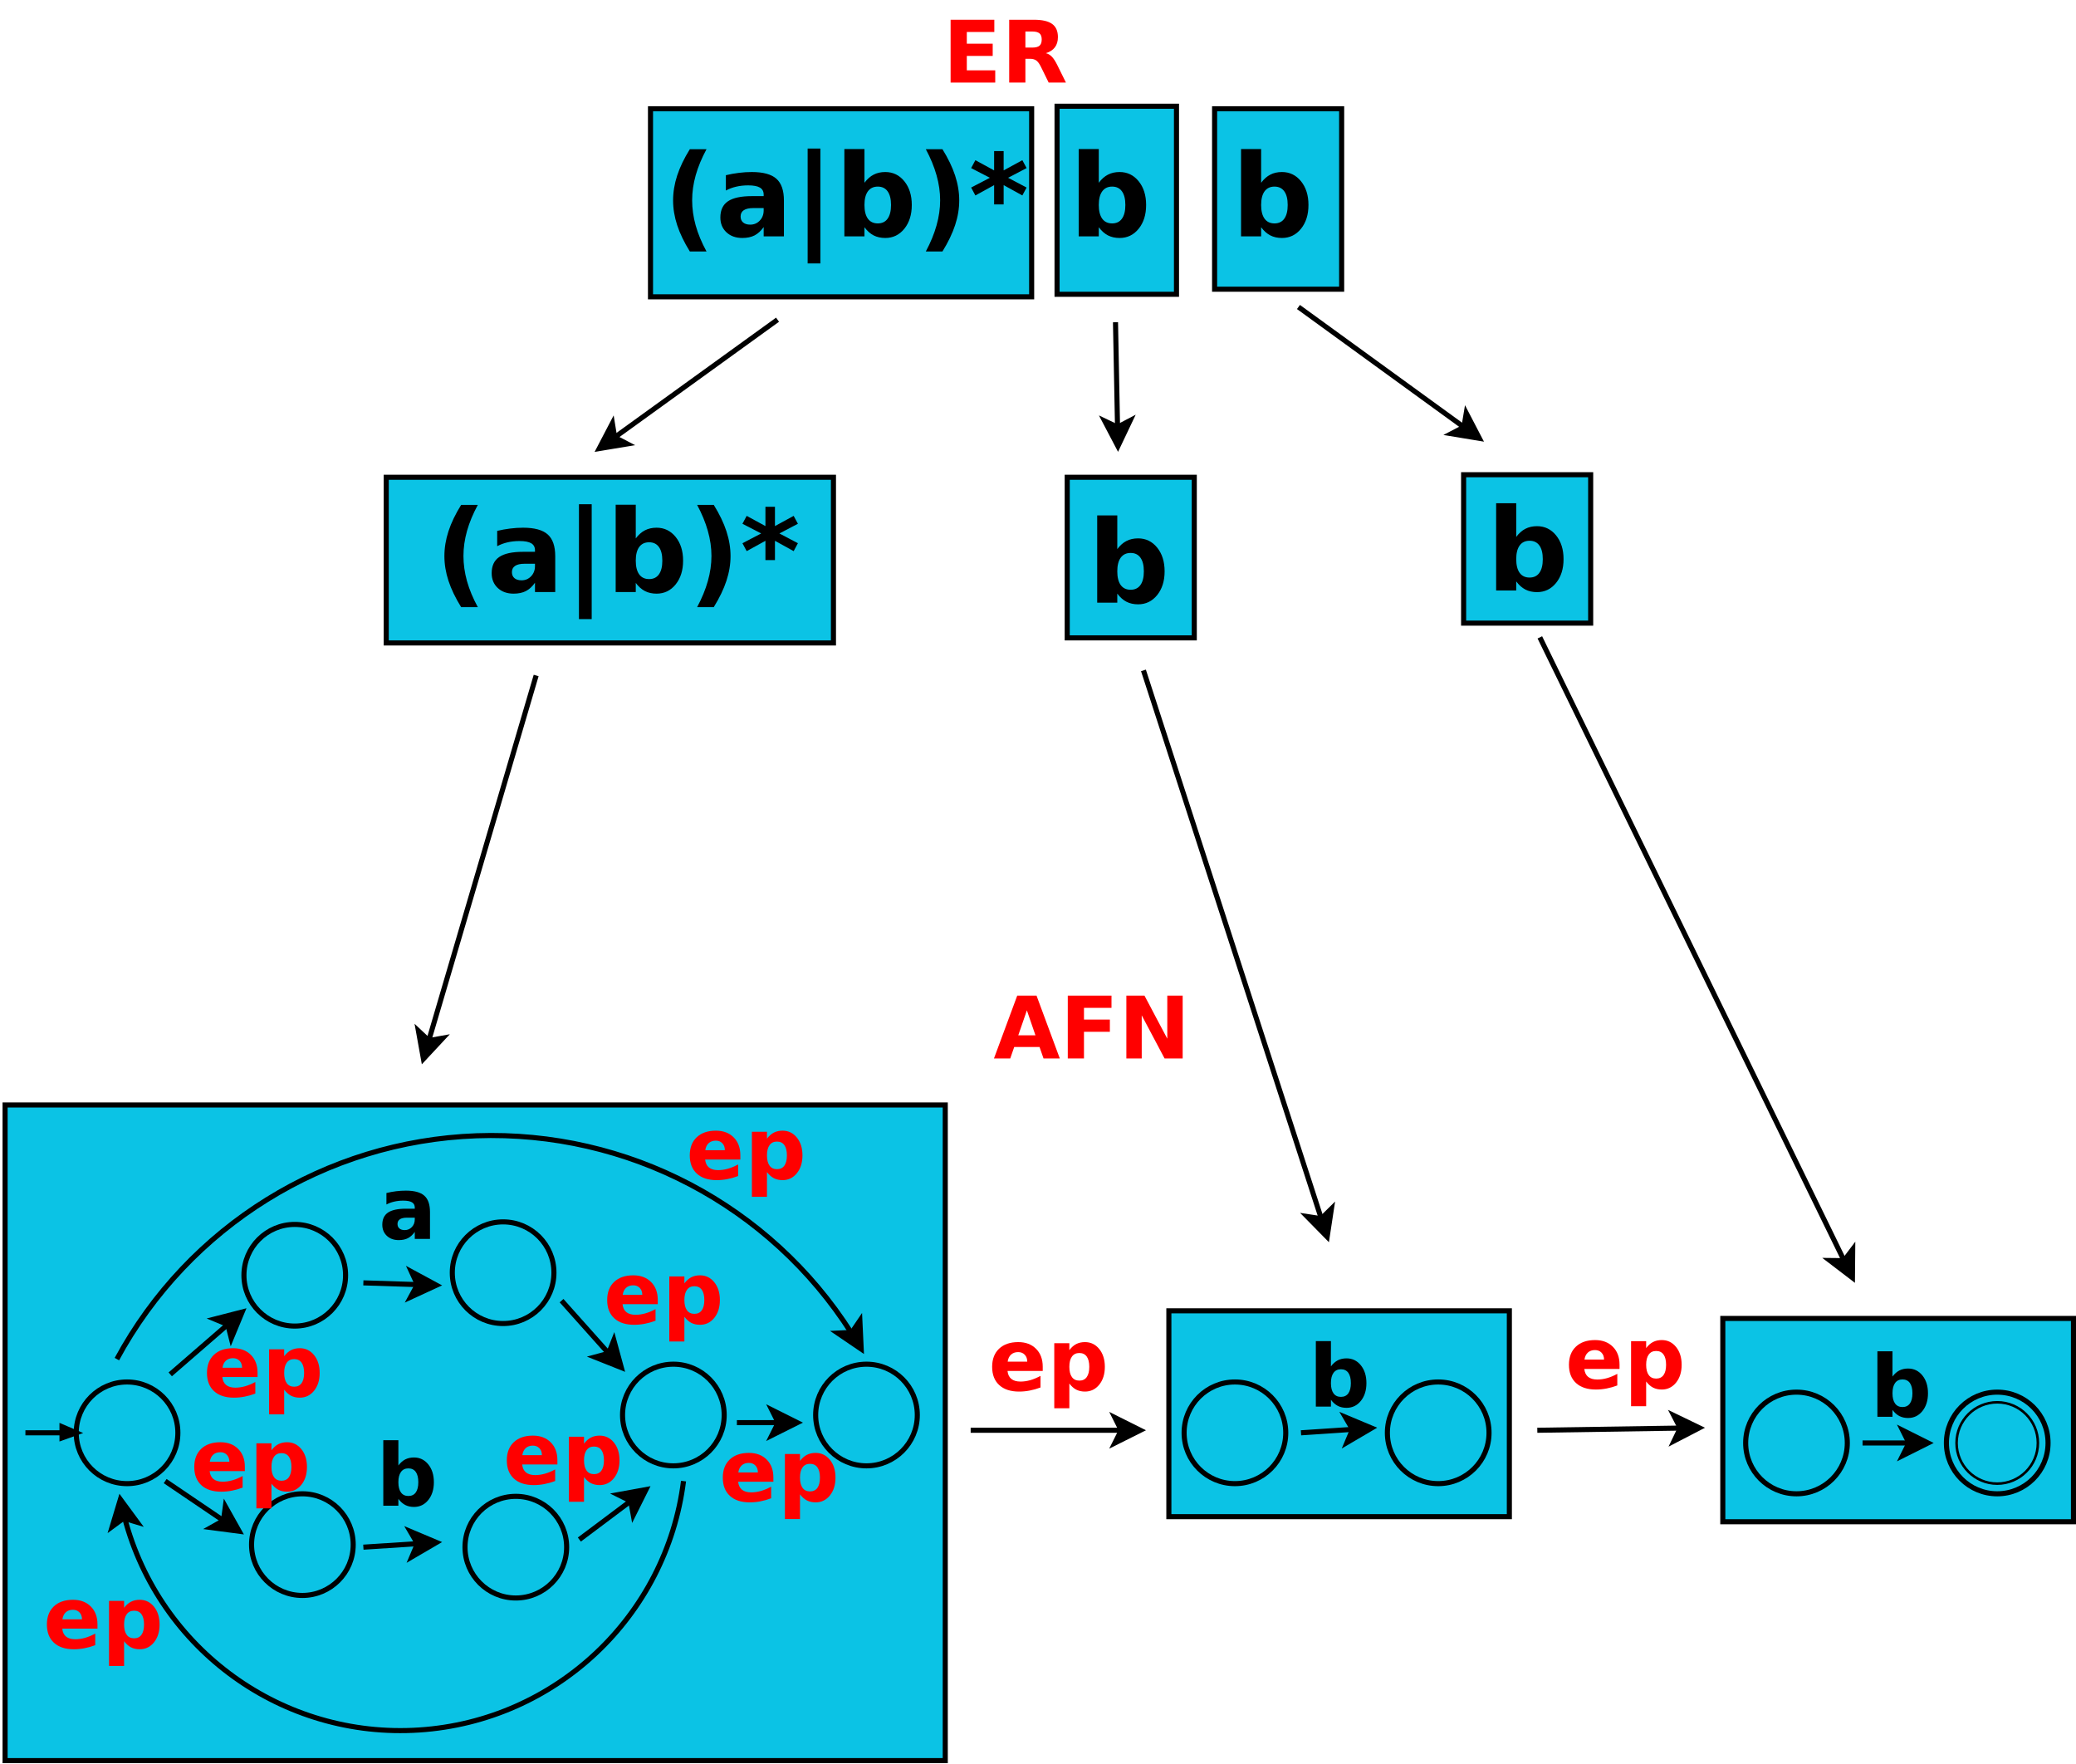 <?xml version="1.0" encoding="UTF-8"?>
<svg xmlns="http://www.w3.org/2000/svg" xmlns:xlink="http://www.w3.org/1999/xlink" width="817pt" height="694pt" viewBox="0 0 817 694" version="1.1">
<defs>
<g>
<symbol overflow="visible" id="glyph0-0">
<path style="stroke:none;" d="M 1.688 6 L 1.688 -23.906 L 18.641 -23.906 L 18.641 6 Z M 3.594 4.109 L 16.75 4.109 L 16.75 -22 L 3.594 -22 Z M 3.594 4.109 "/>
</symbol>
<symbol overflow="visible" id="glyph0-1">
<path style="stroke:none;" d="M 3.109 -24.719 L 20.312 -24.719 L 20.312 -19.906 L 9.484 -19.906 L 9.484 -15.297 L 19.672 -15.297 L 19.672 -10.484 L 9.484 -10.484 L 9.484 -4.812 L 20.672 -4.812 L 20.672 0 L 3.109 0 Z M 3.109 -24.719 "/>
</symbol>
<symbol overflow="visible" id="glyph0-2">
<path style="stroke:none;" d="M 12.172 -13.766 C 13.504 -13.766 14.457 -14.008 15.031 -14.5 C 15.613 -15 15.906 -15.816 15.906 -16.953 C 15.906 -18.078 15.613 -18.879 15.031 -19.359 C 14.457 -19.848 13.504 -20.094 12.172 -20.094 L 9.484 -20.094 L 9.484 -13.766 Z M 9.484 -9.359 L 9.484 0 L 3.109 0 L 3.109 -24.719 L 12.844 -24.719 C 16.102 -24.719 18.488 -24.172 20 -23.078 C 21.52 -21.984 22.281 -20.254 22.281 -17.891 C 22.281 -16.266 21.883 -14.926 21.094 -13.875 C 20.312 -12.82 19.125 -12.051 17.531 -11.562 C 18.406 -11.363 19.188 -10.91 19.875 -10.203 C 20.562 -9.504 21.258 -8.441 21.969 -7.016 L 25.438 0 L 18.641 0 L 15.625 -6.141 C 15.02 -7.379 14.406 -8.223 13.781 -8.672 C 13.156 -9.129 12.328 -9.359 11.297 -9.359 Z M 9.484 -9.359 "/>
</symbol>
<symbol overflow="visible" id="glyph0-3">
<path style="stroke:none;" d="M 21.359 -9.328 L 21.359 -7.625 L 7.5 -7.625 C 7.645 -6.238 8.145 -5.195 9 -4.5 C 9.863 -3.801 11.066 -3.453 12.609 -3.453 C 13.859 -3.453 15.133 -3.633 16.438 -4 C 17.75 -4.375 19.098 -4.938 20.484 -5.688 L 20.484 -1.125 C 19.078 -0.594 17.672 -0.191 16.266 0.078 C 14.867 0.348 13.469 0.484 12.062 0.484 C 8.707 0.484 6.098 -0.367 4.234 -2.078 C 2.379 -3.785 1.453 -6.176 1.453 -9.25 C 1.453 -12.281 2.363 -14.66 4.188 -16.391 C 6.02 -18.117 8.535 -18.984 11.734 -18.984 C 14.648 -18.984 16.984 -18.102 18.734 -16.344 C 20.484 -14.594 21.359 -12.254 21.359 -9.328 Z M 15.266 -11.297 C 15.266 -12.422 14.938 -13.328 14.281 -14.016 C 13.625 -14.703 12.766 -15.047 11.703 -15.047 C 10.555 -15.047 9.625 -14.723 8.906 -14.078 C 8.188 -13.43 7.738 -12.504 7.562 -11.297 Z M 15.266 -11.297 "/>
</symbol>
<symbol overflow="visible" id="glyph0-4">
<path style="stroke:none;" d="M 8.781 -2.688 L 8.781 7.047 L 2.844 7.047 L 2.844 -18.547 L 8.781 -18.547 L 8.781 -15.828 C 9.594 -16.91 10.492 -17.707 11.484 -18.219 C 12.484 -18.727 13.629 -18.984 14.922 -18.984 C 17.203 -18.984 19.078 -18.078 20.547 -16.266 C 22.016 -14.453 22.75 -12.113 22.75 -9.25 C 22.75 -6.395 22.016 -4.055 20.547 -2.234 C 19.078 -0.422 17.203 0.484 14.922 0.484 C 13.629 0.484 12.484 0.227 11.484 -0.281 C 10.492 -0.801 9.594 -1.602 8.781 -2.688 Z M 12.719 -14.688 C 11.445 -14.688 10.473 -14.219 9.797 -13.281 C 9.117 -12.352 8.781 -11.008 8.781 -9.25 C 8.781 -7.5 9.117 -6.156 9.797 -5.219 C 10.473 -4.289 11.445 -3.828 12.719 -3.828 C 13.988 -3.828 14.957 -4.289 15.625 -5.219 C 16.289 -6.145 16.625 -7.488 16.625 -9.25 C 16.625 -11.02 16.289 -12.367 15.625 -13.297 C 14.957 -14.223 13.988 -14.688 12.719 -14.688 Z M 12.719 -14.688 "/>
</symbol>
<symbol overflow="visible" id="glyph0-5">
<path style="stroke:none;" d="M 11.156 -8.344 C 9.914 -8.344 8.984 -8.129 8.359 -7.703 C 7.742 -7.285 7.438 -6.672 7.438 -5.859 C 7.438 -5.109 7.688 -4.52 8.188 -4.094 C 8.688 -3.664 9.383 -3.453 10.281 -3.453 C 11.395 -3.453 12.332 -3.852 13.094 -4.656 C 13.852 -5.457 14.234 -6.461 14.234 -7.672 L 14.234 -8.344 Z M 20.219 -10.578 L 20.219 0 L 14.234 0 L 14.234 -2.75 C 13.441 -1.625 12.547 -0.801 11.547 -0.281 C 10.555 0.227 9.352 0.484 7.938 0.484 C 6.008 0.484 4.445 -0.07 3.25 -1.188 C 2.051 -2.312 1.453 -3.77 1.453 -5.562 C 1.453 -7.738 2.195 -9.332 3.688 -10.344 C 5.188 -11.363 7.539 -11.875 10.75 -11.875 L 14.234 -11.875 L 14.234 -12.328 C 14.234 -13.266 13.863 -13.953 13.125 -14.391 C 12.383 -14.828 11.234 -15.047 9.672 -15.047 C 8.398 -15.047 7.219 -14.914 6.125 -14.656 C 5.031 -14.406 4.016 -14.031 3.078 -13.531 L 3.078 -18.047 C 4.348 -18.359 5.625 -18.594 6.906 -18.75 C 8.188 -18.906 9.469 -18.984 10.75 -18.984 C 14.094 -18.984 16.504 -18.32 17.984 -17 C 19.473 -15.688 20.219 -13.547 20.219 -10.578 Z M 20.219 -10.578 "/>
</symbol>
<symbol overflow="visible" id="glyph0-6">
<path style="stroke:none;" d="M 12.719 -3.828 C 13.988 -3.828 14.957 -4.289 15.625 -5.219 C 16.289 -6.145 16.625 -7.488 16.625 -9.25 C 16.625 -11.02 16.289 -12.367 15.625 -13.297 C 14.957 -14.223 13.988 -14.688 12.719 -14.688 C 11.445 -14.688 10.473 -14.219 9.797 -13.281 C 9.117 -12.352 8.781 -11.008 8.781 -9.25 C 8.781 -7.5 9.117 -6.156 9.797 -5.219 C 10.473 -4.289 11.445 -3.828 12.719 -3.828 Z M 8.781 -15.828 C 9.594 -16.91 10.492 -17.707 11.484 -18.219 C 12.484 -18.727 13.629 -18.984 14.922 -18.984 C 17.203 -18.984 19.078 -18.078 20.547 -16.266 C 22.016 -14.453 22.75 -12.113 22.75 -9.25 C 22.75 -6.395 22.016 -4.055 20.547 -2.234 C 19.078 -0.422 17.203 0.484 14.922 0.484 C 13.629 0.484 12.484 0.227 11.484 -0.281 C 10.492 -0.801 9.594 -1.602 8.781 -2.688 L 8.781 0 L 2.844 0 L 2.844 -25.766 L 8.781 -25.766 Z M 8.781 -15.828 "/>
</symbol>
<symbol overflow="visible" id="glyph0-7">
<path style="stroke:none;" d="M 18.109 -4.5 L 8.141 -4.5 L 6.578 0 L 0.172 0 L 9.328 -24.719 L 16.922 -24.719 L 26.078 0 L 19.672 0 Z M 9.734 -9.094 L 16.5 -9.094 L 13.125 -18.922 Z M 9.734 -9.094 "/>
</symbol>
<symbol overflow="visible" id="glyph0-8">
<path style="stroke:none;" d="M 3.109 -24.719 L 20.312 -24.719 L 20.312 -19.906 L 9.484 -19.906 L 9.484 -15.297 L 19.672 -15.297 L 19.672 -10.484 L 9.484 -10.484 L 9.484 0 L 3.109 0 Z M 3.109 -24.719 "/>
</symbol>
<symbol overflow="visible" id="glyph0-9">
<path style="stroke:none;" d="M 3.109 -24.719 L 10.234 -24.719 L 19.219 -7.766 L 19.219 -24.719 L 25.266 -24.719 L 25.266 0 L 18.141 0 L 9.156 -16.953 L 9.156 0 L 3.109 0 Z M 3.109 -24.719 "/>
</symbol>
<symbol overflow="visible" id="glyph1-0">
<path style="stroke:none;" d="M 2.25 7.984 L 2.25 -31.875 L 24.859 -31.875 L 24.859 7.984 Z M 4.797 5.469 L 22.344 5.469 L 22.344 -29.328 L 4.797 -29.328 Z M 4.797 5.469 "/>
</symbol>
<symbol overflow="visible" id="glyph1-1">
<path style="stroke:none;" d="M 16.953 -5.094 C 18.641 -5.094 19.926 -5.711 20.812 -6.953 C 21.707 -8.191 22.156 -9.988 22.156 -12.344 C 22.156 -14.695 21.707 -16.488 20.812 -17.719 C 19.926 -18.957 18.641 -19.578 16.953 -19.578 C 15.254 -19.578 13.953 -18.953 13.047 -17.703 C 12.148 -16.461 11.703 -14.676 11.703 -12.344 C 11.703 -10 12.148 -8.203 13.047 -6.953 C 13.953 -5.711 15.254 -5.094 16.953 -5.094 Z M 11.703 -21.094 C 12.785 -22.539 13.988 -23.602 15.312 -24.281 C 16.633 -24.969 18.16 -25.312 19.891 -25.312 C 22.93 -25.312 25.43 -24.102 27.391 -21.688 C 29.348 -19.27 30.328 -16.156 30.328 -12.344 C 30.328 -8.531 29.348 -5.41 27.391 -2.984 C 25.43 -0.566 22.93 0.641 19.891 0.641 C 18.16 0.641 16.633 0.301 15.312 -0.375 C 13.988 -1.062 12.785 -2.129 11.703 -3.578 L 11.703 0 L 3.797 0 L 3.797 -34.344 L 11.703 -34.344 Z M 11.703 -21.094 "/>
</symbol>
<symbol overflow="visible" id="glyph1-2">
<path style="stroke:none;" d=""/>
</symbol>
<symbol overflow="visible" id="glyph1-3">
<path style="stroke:none;" d="M 17.047 5.953 L 10.484 5.953 C 8.234 2.316 6.57 -1.133 5.5 -4.406 C 4.426 -7.676 3.891 -10.922 3.891 -14.141 C 3.891 -17.367 4.426 -20.633 5.5 -23.938 C 6.582 -27.238 8.242 -30.691 10.484 -34.297 L 17.047 -34.297 C 15.16 -30.805 13.742 -27.395 12.797 -24.062 C 11.859 -20.727 11.391 -17.438 11.391 -14.188 C 11.391 -10.938 11.852 -7.641 12.781 -4.297 C 13.719 -0.961 15.141 2.453 17.047 5.953 Z M 17.047 5.953 "/>
</symbol>
<symbol overflow="visible" id="glyph1-4">
<path style="stroke:none;" d="M 14.875 -11.125 C 13.227 -11.125 11.988 -10.844 11.156 -10.281 C 10.32 -9.727 9.906 -8.906 9.906 -7.812 C 9.906 -6.812 10.238 -6.023 10.906 -5.453 C 11.582 -4.891 12.516 -4.609 13.703 -4.609 C 15.191 -4.609 16.441 -5.141 17.453 -6.203 C 18.473 -7.273 18.984 -8.613 18.984 -10.219 L 18.984 -11.125 Z M 26.953 -14.109 L 26.953 0 L 18.984 0 L 18.984 -3.656 C 17.922 -2.156 16.727 -1.062 15.406 -0.375 C 14.082 0.301 12.473 0.641 10.578 0.641 C 8.016 0.641 5.93 -0.102 4.328 -1.594 C 2.734 -3.094 1.938 -5.035 1.938 -7.422 C 1.938 -10.316 2.93 -12.441 4.922 -13.797 C 6.922 -15.148 10.055 -15.828 14.328 -15.828 L 18.984 -15.828 L 18.984 -16.438 C 18.984 -17.688 18.488 -18.602 17.5 -19.188 C 16.52 -19.77 14.984 -20.062 12.891 -20.062 C 11.203 -20.062 9.629 -19.891 8.172 -19.547 C 6.711 -19.211 5.359 -18.707 4.109 -18.031 L 4.109 -24.062 C 5.797 -24.469 7.492 -24.773 9.203 -24.984 C 10.91 -25.203 12.617 -25.312 14.328 -25.312 C 18.785 -25.312 22.004 -24.43 23.984 -22.672 C 25.961 -20.922 26.953 -18.066 26.953 -14.109 Z M 26.953 -14.109 "/>
</symbol>
<symbol overflow="visible" id="glyph1-5">
<path style="stroke:none;" d="M 10.75 -34.547 L 10.75 10.656 L 5.734 10.656 L 5.734 -34.547 Z M 10.75 -34.547 "/>
</symbol>
<symbol overflow="visible" id="glyph1-6">
<path style="stroke:none;" d="M 3.625 5.953 C 5.5 2.453 6.906 -0.961 7.844 -4.297 C 8.789 -7.641 9.266 -10.938 9.266 -14.188 C 9.266 -17.438 8.789 -20.727 7.844 -24.062 C 6.906 -27.395 5.5 -30.805 3.625 -34.297 L 10.172 -34.297 C 12.41 -30.691 14.07 -27.238 15.156 -23.938 C 16.238 -20.633 16.781 -17.367 16.781 -14.141 C 16.781 -10.922 16.238 -7.676 15.156 -4.406 C 14.082 -1.133 12.422 2.316 10.172 5.953 Z M 3.625 5.953 "/>
</symbol>
<symbol overflow="visible" id="glyph1-7">
<path style="stroke:none;" d="M 22.734 -26.859 L 15.453 -23.047 L 22.734 -19.203 L 21.062 -16.094 L 13.703 -20.156 L 13.703 -12.562 L 9.953 -12.562 L 9.953 -20.156 L 2.578 -16.094 L 0.906 -19.203 L 8.281 -23.047 L 0.906 -26.859 L 2.578 -29.969 L 9.953 -25.953 L 9.953 -33.547 L 13.703 -33.547 L 13.703 -25.953 L 21.062 -29.969 Z M 22.734 -26.859 "/>
</symbol>
</g>
</defs>
<g id="surface237545">
<rect x="0" y="0" width="817" height="694" style="fill:rgb(100%,100%,100%);fill-opacity:1;stroke:none;"/>
<g style="fill:rgb(100%,0%,0%);fill-opacity:1;">
  <use xlink:href="#glyph0-1" x="371" y="32.49"/>
  <use xlink:href="#glyph0-2" x="394.056" y="32.49"/>
</g>
<path style="fill-rule:evenodd;fill:rgb(4.314%,76.471%,89.804%);fill-opacity:1;stroke-width:0.1;stroke-linecap:butt;stroke-linejoin:miter;stroke:rgb(0%,0%,0%);stroke-opacity:1;stroke-miterlimit:10;" d="M 24 10.75 L 26.5 10.75 L 26.5 13.91 L 24 13.91 Z M 24 10.75 " transform="matrix(20,0,0,20,-60,-27.2)"/>
<g style="fill:rgb(0%,0%,0%);fill-opacity:1;">
  <use xlink:href="#glyph1-1" x="428" y="237.159"/>
  <use xlink:href="#glyph1-2" x="460.222" y="237.159"/>
</g>
<path style="fill-rule:evenodd;fill:rgb(4.314%,76.471%,89.804%);fill-opacity:1;stroke-width:0.1;stroke-linecap:butt;stroke-linejoin:miter;stroke:rgb(0%,0%,0%);stroke-opacity:1;stroke-miterlimit:10;" d="M 31.8 10.7 L 34.3 10.7 L 34.3 13.62 L 31.8 13.62 Z M 31.8 10.7 " transform="matrix(20,0,0,20,-60,-27.2)"/>
<g style="fill:rgb(0%,0%,0%);fill-opacity:1;">
  <use xlink:href="#glyph1-1" x="585" y="232.358"/>
  <use xlink:href="#glyph1-2" x="617.222" y="232.358"/>
</g>
<path style="fill-rule:evenodd;fill:rgb(4.314%,76.471%,89.804%);fill-opacity:1;stroke-width:0.1;stroke-linecap:butt;stroke-linejoin:miter;stroke:rgb(0%,0%,0%);stroke-opacity:1;stroke-miterlimit:10;" d="M 10.6 10.75 L 19.4 10.75 L 19.4 14.01 L 10.6 14.01 Z M 10.6 10.75 " transform="matrix(20,0,0,20,-60,-27.2)"/>
<g style="fill:rgb(0%,0%,0%);fill-opacity:1;">
  <use xlink:href="#glyph1-3" x="171" y="232.96"/>
  <use xlink:href="#glyph1-4" x="191.556" y="232.96"/>
  <use xlink:href="#glyph1-5" x="222.111" y="232.96"/>
  <use xlink:href="#glyph1-1" x="238.5" y="232.96"/>
  <use xlink:href="#glyph1-6" x="270.722" y="232.96"/>
  <use xlink:href="#glyph1-7" x="291.278" y="232.96"/>
  <use xlink:href="#glyph1-2" x="314.889" y="232.96"/>
</g>
<path style="fill-rule:evenodd;fill:rgb(4.314%,76.471%,89.804%);fill-opacity:1;stroke-width:0.1;stroke-linecap:butt;stroke-linejoin:miter;stroke:rgb(0%,0%,0%);stroke-opacity:1;stroke-miterlimit:10;" d="M 26.9 3.5 L 29.4 3.5 L 29.4 7.05 L 26.9 7.05 Z M 26.9 3.5 " transform="matrix(20,0,0,20,-60,-27.2)"/>
<path style="fill-rule:evenodd;fill:rgb(4.314%,76.471%,89.804%);fill-opacity:1;stroke-width:0.1;stroke-linecap:butt;stroke-linejoin:miter;stroke:rgb(0%,0%,0%);stroke-opacity:1;stroke-miterlimit:10;" d="M 23.8 3.45 L 26.15 3.45 L 26.15 7.15 L 23.8 7.15 Z M 23.8 3.45 " transform="matrix(20,0,0,20,-60,-27.2)"/>
<path style="fill-rule:evenodd;fill:rgb(4.314%,76.471%,89.804%);fill-opacity:1;stroke-width:0.1;stroke-linecap:butt;stroke-linejoin:miter;stroke:rgb(0%,0%,0%);stroke-opacity:1;stroke-miterlimit:10;" d="M 15.8 3.5 L 23.3 3.5 L 23.3 7.2 L 15.8 7.2 Z M 15.8 3.5 " transform="matrix(20,0,0,20,-60,-27.2)"/>
<g style="fill:rgb(0%,0%,0%);fill-opacity:1;">
  <use xlink:href="#glyph1-3" x="261" y="93.003"/>
  <use xlink:href="#glyph1-4" x="281.556" y="93.003"/>
  <use xlink:href="#glyph1-5" x="312.111" y="93.003"/>
  <use xlink:href="#glyph1-1" x="328.5" y="93.003"/>
  <use xlink:href="#glyph1-6" x="360.722" y="93.003"/>
  <use xlink:href="#glyph1-7" x="381.278" y="93.003"/>
  <use xlink:href="#glyph1-2" x="404.889" y="93.003"/>
  <use xlink:href="#glyph1-1" x="420.722" y="93.003"/>
  <use xlink:href="#glyph1-2" x="452.944" y="93.003"/>
  <use xlink:href="#glyph1-2" x="468.778" y="93.003"/>
  <use xlink:href="#glyph1-1" x="484.611" y="93.003"/>
  <use xlink:href="#glyph1-2" x="516.833" y="93.003"/>
</g>
<path style="fill:none;stroke-width:0.1;stroke-linecap:butt;stroke-linejoin:miter;stroke:rgb(0%,0%,0%);stroke-opacity:1;stroke-miterlimit:10;" d="M 18.3 7.65 L 15.095 9.965 " transform="matrix(20,0,0,20,-60,-27.2)"/>
<path style="fill-rule:evenodd;fill:rgb(0%,0%,0%);fill-opacity:1;stroke-width:0.1;stroke-linecap:butt;stroke-linejoin:miter;stroke:rgb(0%,0%,0%);stroke-opacity:1;stroke-miterlimit:10;" d="M 14.791 10.185 L 15.05 9.689 L 15.095 9.965 L 15.342 10.094 Z M 14.791 10.185 " transform="matrix(20,0,0,20,-60,-27.2)"/>
<path style="fill:none;stroke-width:0.1;stroke-linecap:butt;stroke-linejoin:miter;stroke:rgb(0%,0%,0%);stroke-opacity:1;stroke-miterlimit:10;" d="M 24.95 7.7 L 24.99 9.763 " transform="matrix(20,0,0,20,-60,-27.2)"/>
<path style="fill-rule:evenodd;fill:rgb(0%,0%,0%);fill-opacity:1;stroke-width:0.1;stroke-linecap:butt;stroke-linejoin:miter;stroke:rgb(0%,0%,0%);stroke-opacity:1;stroke-miterlimit:10;" d="M 24.998 10.138 L 24.738 9.643 L 24.99 9.763 L 25.238 9.633 Z M 24.998 10.138 " transform="matrix(20,0,0,20,-60,-27.2)"/>
<path style="fill:none;stroke-width:0.1;stroke-linecap:butt;stroke-linejoin:miter;stroke:rgb(0%,0%,0%);stroke-opacity:1;stroke-miterlimit:10;" d="M 28.55 7.4 L 31.806 9.764 " transform="matrix(20,0,0,20,-60,-27.2)"/>
<path style="fill-rule:evenodd;fill:rgb(0%,0%,0%);fill-opacity:1;stroke-width:0.1;stroke-linecap:butt;stroke-linejoin:miter;stroke:rgb(0%,0%,0%);stroke-opacity:1;stroke-miterlimit:10;" d="M 32.11 9.984 L 31.558 9.893 L 31.806 9.764 L 31.852 9.488 Z M 32.11 9.984 " transform="matrix(20,0,0,20,-60,-27.2)"/>
<g style="fill:rgb(100%,0%,0%);fill-opacity:1;">
  <use xlink:href="#glyph0-3" x="389" y="547.091"/>
  <use xlink:href="#glyph0-4" x="412.056" y="547.091"/>
</g>
<g style="fill:rgb(100%,0%,0%);fill-opacity:1;">
  <use xlink:href="#glyph0-3" x="616" y="546.29"/>
  <use xlink:href="#glyph0-4" x="639.056" y="546.29"/>
</g>
<path style="fill-rule:evenodd;fill:rgb(4.314%,76.471%,89.804%);fill-opacity:1;stroke-width:0.1;stroke-linecap:butt;stroke-linejoin:miter;stroke:rgb(0%,0%,0%);stroke-opacity:1;stroke-miterlimit:10;" d="M 3.1 23.1 L 21.6 23.1 L 21.6 36 L 3.1 36 Z M 3.1 23.1 " transform="matrix(20,0,0,20,-60,-27.2)"/>
<path style="fill-rule:evenodd;fill:rgb(4.314%,76.471%,89.804%);fill-opacity:1;stroke-width:0.1;stroke-linecap:butt;stroke-linejoin:miter;stroke:rgb(0%,0%,0%);stroke-opacity:1;stroke-miterlimit:10;" d="M 6.5 29.55 C 6.5 30.102 6.052 30.55 5.5 30.55 C 4.948 30.55 4.5 30.102 4.5 29.55 C 4.5 28.998 4.948 28.55 5.5 28.55 C 6.052 28.55 6.5 28.998 6.5 29.55 " transform="matrix(20,0,0,20,-60,-27.2)"/>
<path style="fill:none;stroke-width:0.1;stroke-linecap:butt;stroke-linejoin:miter;stroke:rgb(0%,0%,0%);stroke-opacity:1;stroke-miterlimit:10;" d="M 3.5 29.55 L 4.5 29.55 " transform="matrix(20,0,0,20,-60,-27.2)"/>
<path style="fill-rule:evenodd;fill:rgb(0%,0%,0%);fill-opacity:1;stroke-width:0.1;stroke-linecap:butt;stroke-linejoin:miter;stroke:rgb(0%,0%,0%);stroke-opacity:1;stroke-miterlimit:10;" d="M 4.22 29.43 L 4.5 29.55 L 4.22 29.65 Z M 4.22 29.43 " transform="matrix(20,0,0,20,-60,-27.2)"/>
<path style="fill-rule:evenodd;fill:rgb(4.314%,76.471%,89.804%);fill-opacity:1;stroke-width:0.1;stroke-linecap:butt;stroke-linejoin:miter;stroke:rgb(0%,0%,0%);stroke-opacity:1;stroke-miterlimit:10;" d="M 9.8 26.45 C 9.8 27.002 9.352 27.45 8.8 27.45 C 8.248 27.45 7.8 27.002 7.8 26.45 C 7.8 25.898 8.248 25.45 8.8 25.45 C 9.352 25.45 9.8 25.898 9.8 26.45 " transform="matrix(20,0,0,20,-60,-27.2)"/>
<path style="fill-rule:evenodd;fill:rgb(4.314%,76.471%,89.804%);fill-opacity:1;stroke-width:0.1;stroke-linecap:butt;stroke-linejoin:miter;stroke:rgb(0%,0%,0%);stroke-opacity:1;stroke-miterlimit:10;" d="M 13.9 26.4 C 13.9 26.952 13.452 27.4 12.9 27.4 C 12.348 27.4 11.9 26.952 11.9 26.4 C 11.9 25.848 12.348 25.4 12.9 25.4 C 13.452 25.4 13.9 25.848 13.9 26.4 " transform="matrix(20,0,0,20,-60,-27.2)"/>
<path style="fill-rule:evenodd;fill:rgb(4.314%,76.471%,89.804%);fill-opacity:1;stroke-width:0.1;stroke-linecap:butt;stroke-linejoin:miter;stroke:rgb(0%,0%,0%);stroke-opacity:1;stroke-miterlimit:10;" d="M 9.95 31.75 C 9.95 32.302 9.502 32.75 8.95 32.75 C 8.398 32.75 7.95 32.302 7.95 31.75 C 7.95 31.198 8.398 30.75 8.95 30.75 C 9.502 30.75 9.95 31.198 9.95 31.75 " transform="matrix(20,0,0,20,-60,-27.2)"/>
<path style="fill-rule:evenodd;fill:rgb(4.314%,76.471%,89.804%);fill-opacity:1;stroke-width:0.1;stroke-linecap:butt;stroke-linejoin:miter;stroke:rgb(0%,0%,0%);stroke-opacity:1;stroke-miterlimit:10;" d="M 14.15 31.8 C 14.15 32.352 13.702 32.8 13.15 32.8 C 12.598 32.8 12.15 32.352 12.15 31.8 C 12.15 31.248 12.598 30.8 13.15 30.8 C 13.702 30.8 14.15 31.248 14.15 31.8 " transform="matrix(20,0,0,20,-60,-27.2)"/>
<path style="fill-rule:evenodd;fill:rgb(4.314%,76.471%,89.804%);fill-opacity:1;stroke-width:0.1;stroke-linecap:butt;stroke-linejoin:miter;stroke:rgb(0%,0%,0%);stroke-opacity:1;stroke-miterlimit:10;" d="M 17.25 29.2 C 17.25 29.752 16.802 30.2 16.25 30.2 C 15.698 30.2 15.25 29.752 15.25 29.2 C 15.25 28.648 15.698 28.2 16.25 28.2 C 16.802 28.2 17.25 28.648 17.25 29.2 " transform="matrix(20,0,0,20,-60,-27.2)"/>
<path style="fill-rule:evenodd;fill:rgb(4.314%,76.471%,89.804%);fill-opacity:1;stroke-width:0.1;stroke-linecap:butt;stroke-linejoin:miter;stroke:rgb(0%,0%,0%);stroke-opacity:1;stroke-miterlimit:10;" d="M 21.05 29.2 C 21.05 29.752 20.602 30.2 20.05 30.2 C 19.498 30.2 19.05 29.752 19.05 29.2 C 19.05 28.648 19.498 28.2 20.05 28.2 C 20.602 28.2 21.05 28.648 21.05 29.2 " transform="matrix(20,0,0,20,-60,-27.2)"/>
<path style="fill:none;stroke-width:0.1;stroke-linecap:butt;stroke-linejoin:miter;stroke:rgb(0%,0%,0%);stroke-opacity:1;stroke-miterlimit:10;" d="M 6.35 28.4 L 7.482 27.419 " transform="matrix(20,0,0,20,-60,-27.2)"/>
<path style="fill-rule:evenodd;fill:rgb(0%,0%,0%);fill-opacity:1;stroke-width:0.1;stroke-linecap:butt;stroke-linejoin:miter;stroke:rgb(0%,0%,0%);stroke-opacity:1;stroke-miterlimit:10;" d="M 7.765 27.173 L 7.551 27.69 L 7.482 27.419 L 7.224 27.312 Z M 7.765 27.173 " transform="matrix(20,0,0,20,-60,-27.2)"/>
<path style="fill:none;stroke-width:0.1;stroke-linecap:butt;stroke-linejoin:miter;stroke:rgb(0%,0%,0%);stroke-opacity:1;stroke-miterlimit:10;" d="M 6.25 30.5 L 7.397 31.277 " transform="matrix(20,0,0,20,-60,-27.2)"/>
<path style="fill-rule:evenodd;fill:rgb(0%,0%,0%);fill-opacity:1;stroke-width:0.1;stroke-linecap:butt;stroke-linejoin:miter;stroke:rgb(0%,0%,0%);stroke-opacity:1;stroke-miterlimit:10;" d="M 7.707 31.487 L 7.153 31.414 L 7.397 31.277 L 7.434 31 Z M 7.707 31.487 " transform="matrix(20,0,0,20,-60,-27.2)"/>
<path style="fill:none;stroke-width:0.1;stroke-linecap:butt;stroke-linejoin:miter;stroke:rgb(0%,0%,0%);stroke-opacity:1;stroke-miterlimit:10;" d="M 10.15 26.6 L 11.213 26.634 " transform="matrix(20,0,0,20,-60,-27.2)"/>
<path style="fill-rule:evenodd;fill:rgb(0%,0%,0%);fill-opacity:1;stroke-width:0.1;stroke-linecap:butt;stroke-linejoin:miter;stroke:rgb(0%,0%,0%);stroke-opacity:1;stroke-miterlimit:10;" d="M 11.588 26.646 L 11.08 26.88 L 11.213 26.634 L 11.096 26.38 Z M 11.588 26.646 " transform="matrix(20,0,0,20,-60,-27.2)"/>
<path style="fill:none;stroke-width:0.1;stroke-linecap:butt;stroke-linejoin:miter;stroke:rgb(0%,0%,0%);stroke-opacity:1;stroke-miterlimit:10;" d="M 10.15 31.8 L 11.214 31.731 " transform="matrix(20,0,0,20,-60,-27.2)"/>
<path style="fill-rule:evenodd;fill:rgb(0%,0%,0%);fill-opacity:1;stroke-width:0.1;stroke-linecap:butt;stroke-linejoin:miter;stroke:rgb(0%,0%,0%);stroke-opacity:1;stroke-miterlimit:10;" d="M 11.588 31.707 L 11.105 31.989 L 11.214 31.731 L 11.073 31.49 Z M 11.588 31.707 " transform="matrix(20,0,0,20,-60,-27.2)"/>
<path style="fill:none;stroke-width:0.1;stroke-linecap:butt;stroke-linejoin:miter;stroke:rgb(0%,0%,0%);stroke-opacity:1;stroke-miterlimit:10;" d="M 14.05 26.95 L 14.976 27.987 " transform="matrix(20,0,0,20,-60,-27.2)"/>
<path style="fill-rule:evenodd;fill:rgb(0%,0%,0%);fill-opacity:1;stroke-width:0.1;stroke-linecap:butt;stroke-linejoin:miter;stroke:rgb(0%,0%,0%);stroke-opacity:1;stroke-miterlimit:10;" d="M 15.226 28.267 L 14.706 28.06 L 14.976 27.987 L 15.079 27.727 Z M 15.226 28.267 " transform="matrix(20,0,0,20,-60,-27.2)"/>
<path style="fill:none;stroke-width:0.1;stroke-linecap:butt;stroke-linejoin:miter;stroke:rgb(0%,0%,0%);stroke-opacity:1;stroke-miterlimit:10;" d="M 14.4 31.65 L 15.411 30.892 " transform="matrix(20,0,0,20,-60,-27.2)"/>
<path style="fill-rule:evenodd;fill:rgb(0%,0%,0%);fill-opacity:1;stroke-width:0.1;stroke-linecap:butt;stroke-linejoin:miter;stroke:rgb(0%,0%,0%);stroke-opacity:1;stroke-miterlimit:10;" d="M 15.711 30.667 L 15.461 31.167 L 15.411 30.892 L 15.161 30.767 Z M 15.711 30.667 " transform="matrix(20,0,0,20,-60,-27.2)"/>
<g style="fill:rgb(100%,0%,0%);fill-opacity:1;">
  <use xlink:href="#glyph0-3" x="80" y="549.49"/>
  <use xlink:href="#glyph0-4" x="103.056" y="549.49"/>
</g>
<g style="fill:rgb(0%,0%,0%);fill-opacity:1;">
  <use xlink:href="#glyph0-5" x="149" y="487.49"/>
</g>
<g style="fill:rgb(0%,0%,0%);fill-opacity:1;">
  <use xlink:href="#glyph0-6" x="148" y="592.49"/>
</g>
<g style="fill:rgb(100%,0%,0%);fill-opacity:1;">
  <use xlink:href="#glyph0-3" x="75" y="586.49"/>
  <use xlink:href="#glyph0-4" x="98.056" y="586.49"/>
</g>
<g style="fill:rgb(100%,0%,0%);fill-opacity:1;">
  <use xlink:href="#glyph0-3" x="237.5" y="520.814"/>
  <use xlink:href="#glyph0-4" x="260.556" y="520.814"/>
</g>
<g style="fill:rgb(100%,0%,0%);fill-opacity:1;">
  <use xlink:href="#glyph0-3" x="198" y="583.892"/>
  <use xlink:href="#glyph0-4" x="221.056" y="583.892"/>
</g>
<path style="fill:none;stroke-width:0.1;stroke-linecap:butt;stroke-linejoin:miter;stroke:rgb(0%,0%,0%);stroke-opacity:1;stroke-miterlimit:10;" d="M 17.5 29.35 L 18.313 29.35 " transform="matrix(20,0,0,20,-60,-27.2)"/>
<path style="fill-rule:evenodd;fill:rgb(0%,0%,0%);fill-opacity:1;stroke-width:0.1;stroke-linecap:butt;stroke-linejoin:miter;stroke:rgb(0%,0%,0%);stroke-opacity:1;stroke-miterlimit:10;" d="M 18.688 29.35 L 18.188 29.6 L 18.313 29.35 L 18.188 29.1 Z M 18.688 29.35 " transform="matrix(20,0,0,20,-60,-27.2)"/>
<path style="fill:none;stroke-width:0.1;stroke-linecap:butt;stroke-linejoin:miter;stroke:rgb(0%,0%,0%);stroke-opacity:1;stroke-miterlimit:10;" d="M 5.3 28.1 C 6.713 25.484 9.406 23.813 12.377 23.706 C 15.349 23.6 18.154 25.074 19.751 27.582 " transform="matrix(20,0,0,20,-60,-27.2)"/>
<path style="fill-rule:evenodd;fill:rgb(0%,0%,0%);fill-opacity:1;stroke-width:0.1;stroke-linecap:butt;stroke-linejoin:miter;stroke:rgb(0%,0%,0%);stroke-opacity:1;stroke-miterlimit:10;" d="M 19.946 27.902 L 19.484 27.588 L 19.763 27.575 L 19.92 27.344 Z M 19.946 27.902 " transform="matrix(20,0,0,20,-60,-27.2)"/>
<path style="fill:none;stroke-width:0.1;stroke-linecap:butt;stroke-linejoin:miter;stroke:rgb(0%,0%,0%);stroke-opacity:1;stroke-miterlimit:10;" d="M 16.45 30.5 C 16.113 33.167 13.932 35.22 11.25 35.397 C 8.568 35.574 6.137 33.824 5.453 31.224 " transform="matrix(20,0,0,20,-60,-27.2)"/>
<path style="fill-rule:evenodd;fill:rgb(0%,0%,0%);fill-opacity:1;stroke-width:0.1;stroke-linecap:butt;stroke-linejoin:miter;stroke:rgb(0%,0%,0%);stroke-opacity:1;stroke-miterlimit:10;" d="M 5.369 30.86 L 5.7 31.31 L 5.433 31.23 L 5.208 31.395 Z M 5.369 30.86 " transform="matrix(20,0,0,20,-60,-27.2)"/>
<g style="fill:rgb(100%,0%,0%);fill-opacity:1;">
  <use xlink:href="#glyph0-3" x="17" y="648.49"/>
  <use xlink:href="#glyph0-4" x="40.056" y="648.49"/>
</g>
<g style="fill:rgb(100%,0%,0%);fill-opacity:1;">
  <use xlink:href="#glyph0-3" x="283" y="590.689"/>
  <use xlink:href="#glyph0-4" x="306.056" y="590.689"/>
</g>
<g style="fill:rgb(100%,0%,0%);fill-opacity:1;">
  <use xlink:href="#glyph0-3" x="270" y="463.892"/>
  <use xlink:href="#glyph0-4" x="293.056" y="463.892"/>
</g>
<path style="fill:none;stroke-width:0.1;stroke-linecap:butt;stroke-linejoin:miter;stroke:rgb(0%,0%,0%);stroke-opacity:1;stroke-miterlimit:10;" d="M 13.55 14.65 L 11.437 21.833 " transform="matrix(20,0,0,20,-60,-27.2)"/>
<path style="fill-rule:evenodd;fill:rgb(0%,0%,0%);fill-opacity:1;stroke-width:0.1;stroke-linecap:butt;stroke-linejoin:miter;stroke:rgb(0%,0%,0%);stroke-opacity:1;stroke-miterlimit:10;" d="M 11.332 22.193 L 11.233 21.642 L 11.437 21.833 L 11.713 21.784 Z M 11.332 22.193 " transform="matrix(20,0,0,20,-60,-27.2)"/>
<path style="fill-rule:evenodd;fill:rgb(4.314%,76.471%,89.804%);fill-opacity:1;stroke-width:0.1;stroke-linecap:butt;stroke-linejoin:miter;stroke:rgb(0%,0%,0%);stroke-opacity:1;stroke-miterlimit:10;" d="M 26 27.15 L 32.7 27.15 L 32.7 31.2 L 26 31.2 Z M 26 27.15 " transform="matrix(20,0,0,20,-60,-27.2)"/>
<path style="fill-rule:evenodd;fill:rgb(4.314%,76.471%,89.804%);fill-opacity:1;stroke-width:0.1;stroke-linecap:butt;stroke-linejoin:miter;stroke:rgb(0%,0%,0%);stroke-opacity:1;stroke-miterlimit:10;" d="M 28.3 29.55 C 28.3 30.102 27.852 30.55 27.3 30.55 C 26.748 30.55 26.3 30.102 26.3 29.55 C 26.3 28.998 26.748 28.55 27.3 28.55 C 27.852 28.55 28.3 28.998 28.3 29.55 " transform="matrix(20,0,0,20,-60,-27.2)"/>
<path style="fill-rule:evenodd;fill:rgb(4.314%,76.471%,89.804%);fill-opacity:1;stroke-width:0.1;stroke-linecap:butt;stroke-linejoin:miter;stroke:rgb(0%,0%,0%);stroke-opacity:1;stroke-miterlimit:10;" d="M 32.3 29.55 C 32.3 30.102 31.852 30.55 31.3 30.55 C 30.748 30.55 30.3 30.102 30.3 29.55 C 30.3 28.998 30.748 28.55 31.3 28.55 C 31.852 28.55 32.3 28.998 32.3 29.55 " transform="matrix(20,0,0,20,-60,-27.2)"/>
<path style="fill:none;stroke-width:0.1;stroke-linecap:butt;stroke-linejoin:miter;stroke:rgb(0%,0%,0%);stroke-opacity:1;stroke-miterlimit:10;" d="M 28.6 29.55 L 29.614 29.482 " transform="matrix(20,0,0,20,-60,-27.2)"/>
<path style="fill-rule:evenodd;fill:rgb(0%,0%,0%);fill-opacity:1;stroke-width:0.1;stroke-linecap:butt;stroke-linejoin:miter;stroke:rgb(0%,0%,0%);stroke-opacity:1;stroke-miterlimit:10;" d="M 29.988 29.457 L 29.506 29.74 L 29.614 29.482 L 29.473 29.241 Z M 29.988 29.457 " transform="matrix(20,0,0,20,-60,-27.2)"/>
<g style="fill:rgb(0%,0%,0%);fill-opacity:1;">
  <use xlink:href="#glyph0-6" x="515" y="553.49"/>
</g>
<path style="fill-rule:evenodd;fill:rgb(4.314%,76.471%,89.804%);fill-opacity:1;stroke-width:0.1;stroke-linecap:butt;stroke-linejoin:miter;stroke:rgb(0%,0%,0%);stroke-opacity:1;stroke-miterlimit:10;" d="M 36.9 27.3 L 43.8 27.3 L 43.8 31.3 L 36.9 31.3 Z M 36.9 27.3 " transform="matrix(20,0,0,20,-60,-27.2)"/>
<path style="fill-rule:evenodd;fill:rgb(4.314%,76.471%,89.804%);fill-opacity:1;stroke-width:0.1;stroke-linecap:butt;stroke-linejoin:miter;stroke:rgb(0%,0%,0%);stroke-opacity:1;stroke-miterlimit:10;" d="M 43.3 29.75 C 43.3 30.302 42.852 30.75 42.3 30.75 C 41.748 30.75 41.3 30.302 41.3 29.75 C 41.3 29.198 41.748 28.75 42.3 28.75 C 42.852 28.75 43.3 29.198 43.3 29.75 " transform="matrix(20,0,0,20,-60,-27.2)"/>
<path style="fill:none;stroke-width:0.05;stroke-linecap:butt;stroke-linejoin:miter;stroke:rgb(0%,0%,0%);stroke-opacity:1;stroke-miterlimit:10;" d="M 43.1 29.75 C 43.1 30.192 42.742 30.55 42.3 30.55 C 41.858 30.55 41.5 30.192 41.5 29.75 C 41.5 29.308 41.858 28.95 42.3 28.95 C 42.742 28.95 43.1 29.308 43.1 29.75 " transform="matrix(20,0,0,20,-60,-27.2)"/>
<path style="fill-rule:evenodd;fill:rgb(4.314%,76.471%,89.804%);fill-opacity:1;stroke-width:0.1;stroke-linecap:butt;stroke-linejoin:miter;stroke:rgb(0%,0%,0%);stroke-opacity:1;stroke-miterlimit:10;" d="M 39.35 29.75 C 39.35 30.302 38.902 30.75 38.35 30.75 C 37.798 30.75 37.35 30.302 37.35 29.75 C 37.35 29.198 37.798 28.75 38.35 28.75 C 38.902 28.75 39.35 29.198 39.35 29.75 " transform="matrix(20,0,0,20,-60,-27.2)"/>
<path style="fill:none;stroke-width:0.1;stroke-linecap:butt;stroke-linejoin:miter;stroke:rgb(0%,0%,0%);stroke-opacity:1;stroke-miterlimit:10;" d="M 39.65 29.75 L 40.563 29.75 " transform="matrix(20,0,0,20,-60,-27.2)"/>
<path style="fill-rule:evenodd;fill:rgb(0%,0%,0%);fill-opacity:1;stroke-width:0.1;stroke-linecap:butt;stroke-linejoin:miter;stroke:rgb(0%,0%,0%);stroke-opacity:1;stroke-miterlimit:10;" d="M 40.938 29.75 L 40.438 30 L 40.563 29.75 L 40.438 29.5 Z M 40.938 29.75 " transform="matrix(20,0,0,20,-60,-27.2)"/>
<g style="fill:rgb(0%,0%,0%);fill-opacity:1;">
  <use xlink:href="#glyph0-6" x="736" y="557.49"/>
</g>
<path style="fill:none;stroke-width:0.1;stroke-linecap:butt;stroke-linejoin:miter;stroke:rgb(0%,0%,0%);stroke-opacity:1;stroke-miterlimit:10;" d="M 22.1 29.5 L 25.063 29.5 " transform="matrix(20,0,0,20,-60,-27.2)"/>
<path style="fill-rule:evenodd;fill:rgb(0%,0%,0%);fill-opacity:1;stroke-width:0.1;stroke-linecap:butt;stroke-linejoin:miter;stroke:rgb(0%,0%,0%);stroke-opacity:1;stroke-miterlimit:10;" d="M 25.438 29.5 L 24.938 29.75 L 25.063 29.5 L 24.938 29.25 Z M 25.438 29.5 " transform="matrix(20,0,0,20,-60,-27.2)"/>
<path style="fill:none;stroke-width:0.1;stroke-linecap:butt;stroke-linejoin:miter;stroke:rgb(0%,0%,0%);stroke-opacity:1;stroke-miterlimit:10;" d="M 33.25 29.5 L 36.063 29.457 " transform="matrix(20,0,0,20,-60,-27.2)"/>
<path style="fill-rule:evenodd;fill:rgb(0%,0%,0%);fill-opacity:1;stroke-width:0.1;stroke-linecap:butt;stroke-linejoin:miter;stroke:rgb(0%,0%,0%);stroke-opacity:1;stroke-miterlimit:10;" d="M 36.438 29.452 L 35.942 29.709 L 36.063 29.457 L 35.935 29.209 Z M 36.438 29.452 " transform="matrix(20,0,0,20,-60,-27.2)"/>
<path style="fill:none;stroke-width:0.1;stroke-linecap:butt;stroke-linejoin:miter;stroke:rgb(0%,0%,0%);stroke-opacity:1;stroke-miterlimit:10;" d="M 25.5 14.55 L 29 25.337 " transform="matrix(20,0,0,20,-60,-27.2)"/>
<path style="fill-rule:evenodd;fill:rgb(0%,0%,0%);fill-opacity:1;stroke-width:0.1;stroke-linecap:butt;stroke-linejoin:miter;stroke:rgb(0%,0%,0%);stroke-opacity:1;stroke-miterlimit:10;" d="M 29.115 25.694 L 28.723 25.295 L 29 25.337 L 29.199 25.141 Z M 29.115 25.694 " transform="matrix(20,0,0,20,-60,-27.2)"/>
<path style="fill:none;stroke-width:0.1;stroke-linecap:butt;stroke-linejoin:miter;stroke:rgb(0%,0%,0%);stroke-opacity:1;stroke-miterlimit:10;" d="M 33.3 13.9 L 39.287 26.163 " transform="matrix(20,0,0,20,-60,-27.2)"/>
<path style="fill-rule:evenodd;fill:rgb(0%,0%,0%);fill-opacity:1;stroke-width:0.1;stroke-linecap:butt;stroke-linejoin:miter;stroke:rgb(0%,0%,0%);stroke-opacity:1;stroke-miterlimit:10;" d="M 39.451 26.499 L 39.007 26.16 L 39.287 26.163 L 39.456 25.94 Z M 39.451 26.499 " transform="matrix(20,0,0,20,-60,-27.2)"/>
<g style="fill:rgb(100%,0%,0%);fill-opacity:1;">
  <use xlink:href="#glyph0-7" x="391" y="416.49"/>
  <use xlink:href="#glyph0-8" x="417.111" y="416.49"/>
  <use xlink:href="#glyph0-9" x="440.167" y="416.49"/>
</g>
</g>
</svg>
